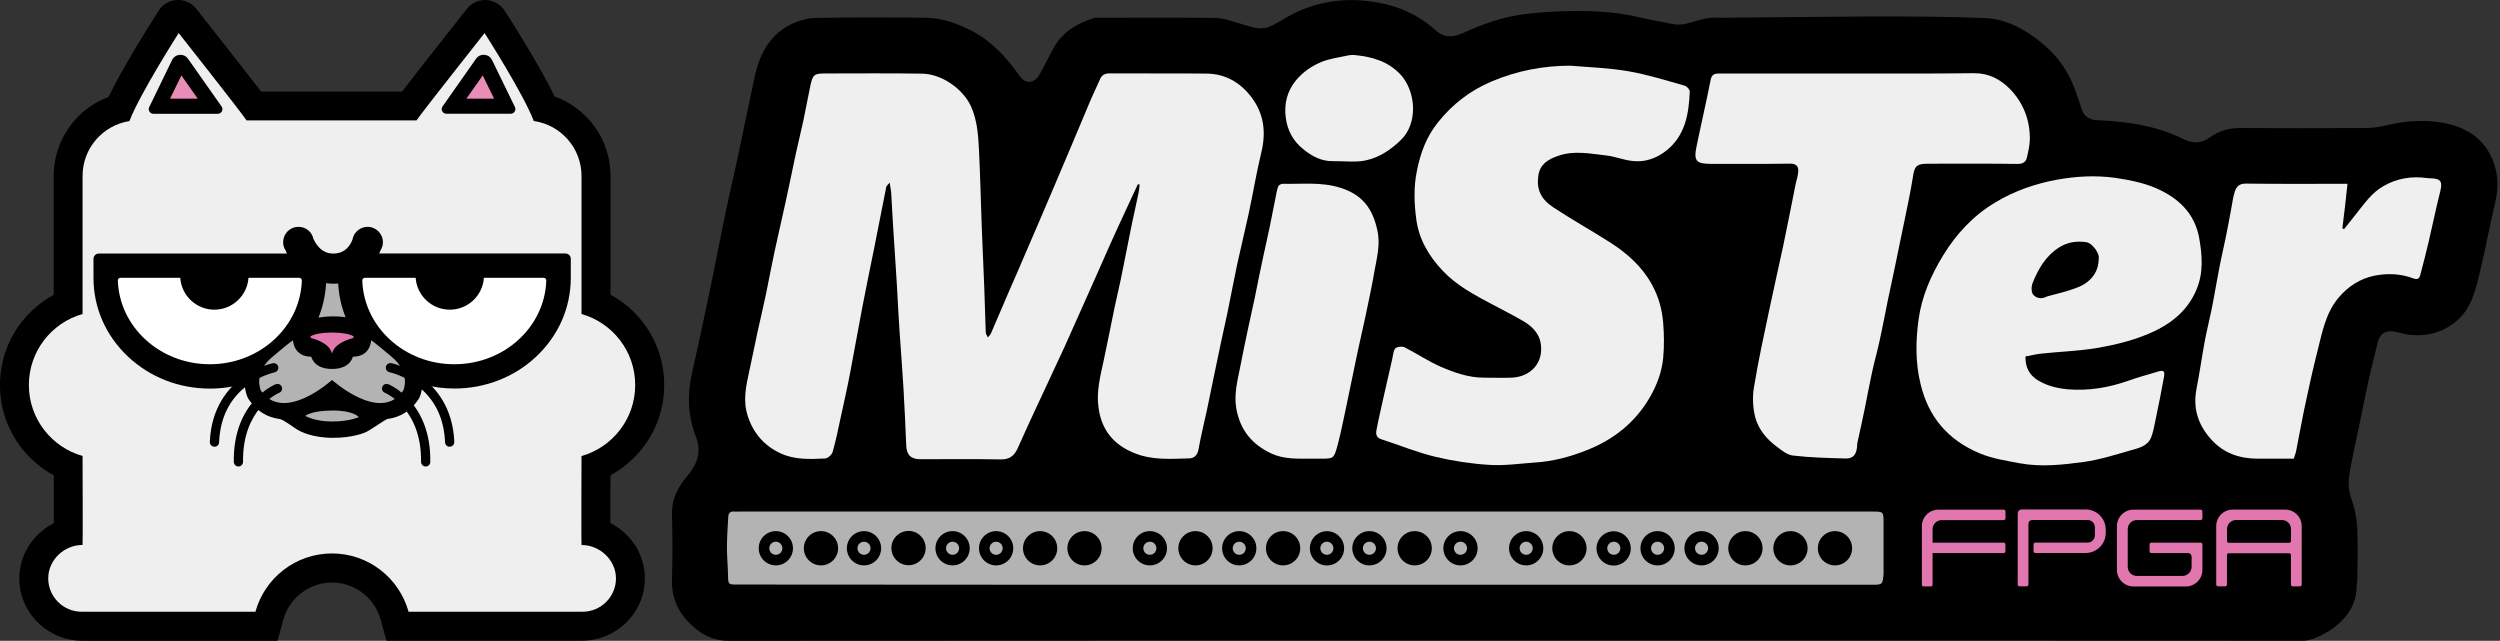 <?xml version="1.0" encoding="utf-8"?>
<!-- Generator: Adobe Illustrator 25.2.1, SVG Export Plug-In . SVG Version: 6.00 Build 0)  -->
<svg version="1.1" id="Layer_1" xmlns="http://www.w3.org/2000/svg" xmlns:xlink="http://www.w3.org/1999/xlink" x="0px" y="0px"
	 width="3706.3px" height="950px" viewBox="0 0 3706.3 950" style="enable-background:new 0 0 3706.3 950;" xml:space="preserve">
<rect x="0" y="0" width="3706.3" height="950" fill="#333333" stroke="none"/>
<style type="text/css">
	.st0{fill:#EFEFEF;}
	.st1{fill:#B3B3B3;}
	.st2{fill:#FFFFFF;}
	.st3{fill:#E88CB8;}
	.st4{fill:#E277AF;}
</style>
<g>
	<path d="M684.8,22.5c-21.6,27.4-65.5,82.9-88.7,113.3h-209c-23.2-30.3-67.1-85.9-88.7-113.3L291,13c-14.6-18.5-43.1-17-55.8,2.8
		L228.8,26c-5.3,8.3-46.2,72.7-67.9,117.7c-19.5,7.3-37.1,19.5-50.9,35.5c-19.6,22.7-30.4,51.7-30.4,81.7v176.2
		c-18.6,10.2-35.2,24.2-48.2,41.1C10.9,505,0,536.9,0,570.8s10.9,65.9,31.4,92.7c13,16.9,29.6,31,48.3,41.2
		c0.1,24.3,0.1,50.9,0.1,70.8c-8.2,4.2-15.9,9.7-22.8,16.3c-19.9,19.1-30.1,45.2-28.1,72.5c3.5,48.6,44.8,85.7,93.5,85.7h256.3h32.7
		l8.7-31.5c8.9-32.3,38.6-54.9,72.1-54.9s63.2,22.6,72.1,54.9l8.7,31.4h32.7h256.6c48.7,0,90-37.2,93.5-85.7
		c2-27.4-8.2-53.4-28.1-72.5c-6.9-6.6-14.5-12-22.8-16.3c0-19.9,0.1-46.5,0.1-70.8c18.7-10.2,35.2-24.2,48.3-41.2
		c20.6-26.8,31.4-58.8,31.4-92.7s-10.9-65.9-31.4-92.7c-13-16.9-29.5-31-48.2-41.1V260.9c0-30.4-11-59.7-31-82.5
		c-14.1-16.1-32-28.2-51.8-35.3c-21.8-45-62.4-108.9-67.6-117.1l-6.5-10.1C735.4-4,706.9-5.5,692.3,13L684.8,22.5z"/>
	<path class="st0" d="M862.1,808c-0.5,0,0-131.9,0-131.9c45.9-13,79.6-55.2,79.6-105.3s-33.7-92.3-79.6-105.3V260.9
		c0-41.5-30.8-75.9-70.8-81.5C776.5,139.8,718.4,49,718.4,49s-93.7,118.5-100.9,129.5h-252C358.6,167.6,264.9,49,264.9,49
		s-58.2,91.1-73,130.5l0,0c-39.4,6.2-69.5,40.2-69.5,81.3v204.7c-45.9,13-79.6,55.2-79.6,105.3S76.5,663,122.4,676
		c0,0,0.5,131.9,0,131.9c-27.3,0-50.9,22.2-50.9,49.5s22.2,49.5,49.5,49.5c0.5,0,257.7,0,257.7,0c13.7-49.8,59.3-86.4,113.5-86.4
		s99.7,36.6,113.5,86.4c0,0,257.5,0,258,0c27.3,0,49.5-22.2,49.5-49.5C913,830.2,889.5,808,862.1,808z"/>
	<path d="M562.2,375.8c0.7-1.6,1.4-3.2,2-4.7c2.2-3.5,3.5-7.7,3.5-12.2c-0.1-12.5-10.5-22.8-23-22.6c-11.1,0.1-20.2,8.2-22.1,18.7
		c-2.1,6-9.3,20.9-28.2,20.9c-9.5,0-16.8-3.5-23.1-11.1c-3.1-3.7-5.2-7.6-6.5-10.3c-2.1-10.4-11.2-18.2-22.2-18.2
		c-12.2,0-22.1,9.3-22.8,21.6c-0.3,5,1.1,9.6,3.6,13.5c0.6,1.5,1.3,3,2.1,4.5H146.5c-4.4,0-7.9,3.5-7.9,7.9v28.1
		c0,44.3,18.2,85.8,51.3,116.9c32.5,30.5,75.5,47.3,121.2,47.3c17.7,0,35-2.5,51.5-7.4c0.6,11.5,4,19.4,4.4,20.2
		c0.5,1.2,1.2,2.3,1.9,3.4c11.1,16.6,26.9,26.6,45.7,28.9c5.2,0.6,20.9,12.6,26.7,16.1c3.3,2,21.3,11.8,52.2,11.8
		c29.8,0,46.8-7.4,49.9-8.9c6.4-3.1,28.3-18.7,31.1-19.1c18.8-2.3,34.6-12.3,45.7-28.9c0.7-1.1,1.4-2.2,1.9-3.4
		c0.3-0.7,3.6-8.1,4.3-19c15.2,4.1,31.1,6.2,47.3,6.2c45.6,0,88.7-16.8,121.2-47.3c33.1-31.1,51.3-72.6,51.3-116.9v-28.1
		c0-4.4-3.5-7.9-7.9-7.9L562.2,375.8L562.2,375.8z"/>
	<path class="st1" d="M472.2,470.8c6.5-16.2,10.3-33.3,11.2-51c3.5,0.5,7.2,0.8,11.1,0.8c2.4,0,4.7-0.1,6.9-0.3
		c0.9,17.3,4.6,34.1,10.9,49.9C499.3,468.4,484.7,468.7,472.2,470.8z"/>
	<g>
		<path class="st2" d="M368.4,411.8c-1.8,26.4-23.8,47.3-50.6,47.3s-48.8-20.9-50.6-47.3h-88.6c-2.2,0-4,1.9-3.9,4.1
			c2.3,68.9,62.5,124.1,136.4,124.1s134.1-55.2,136.4-124.1c0.1-2.2-1.7-4.1-3.9-4.1H368.4L368.4,411.8z"/>
		<path class="st2" d="M616.2,411.8c1.8,26.4,23.8,47.3,50.6,47.3c26.9,0,48.8-20.9,50.6-47.3H806c2.2,0,4,1.9,3.9,4.1
			c-2.3,68.9-62.4,124.1-136.4,124.1s-134.1-55.2-136.4-124.1c-0.1-2.2,1.7-4.1,3.9-4.1H616.2L616.2,411.8z"/>
	</g>
	<g>
		<path d="M221.2,158.8c-2.2,4.6,1.1,9.9,6.2,9.9h95.5c5.6,0,8.8-6.3,5.6-10.8l-17.1-24.3L287.1,99l-8.4-11.9
			c-6-8.5-19-7.5-23.6,1.9L221.2,158.8z"/>
		<path d="M661.7,168.6h95.5c5.1,0,8.4-5.3,6.2-9.9l-34-69.8c-4.6-9.4-17.5-10.4-23.6-1.9l-49.7,70.8
			C652.9,162.4,656.2,168.6,661.7,168.6z"/>
	</g>
	<g>
		<polygon class="st3" points="252.1,146.3 293.2,146.3 268.9,111.8 		"/>
		<polygon class="st3" points="732.5,146.3 691.4,146.3 715.7,111.8 		"/>
	</g>
	<path class="st4" d="M492.2,524.4c-3-14.5-22.5-21-30.7-23.1c-1.5-0.4-1.7-2.5-0.3-3.2c13.1-6.8,49.2-6.8,62.2,0
		c1.4,0.7,1.2,2.8-0.3,3.2C514.8,503.5,495.3,509.9,492.2,524.4L492.2,524.4z"/>
	<path class="st1" d="M452.5,616.5c0,0,9.4-7.9,40.9-7.9s38.5,9.8,38.5,9.8s-13.7,6.5-39.5,6.5C466.6,625,452.5,616.5,452.5,616.5z"
		/>
	<path class="st1" d="M581.5,529.7c-28-23.8-31.3-25.2-31.3-25.2s-0.5,24.3-27.1,24.3c0,0-3.3,18.2-30.8,18.2
		c-27.6,0-30.8-18.2-30.8-18.2c-26.6,0-27.1-24.3-27.1-24.3s-3.3,1.4-31.3,25.2c-28,23.8-16.5,49-16.5,49
		c33.5,50,105.7-15.4,105.7-15.4s72.3,65.4,105.7,15.4C598,578.7,609.5,553.5,581.5,529.7z"/>
	<g>
		<path d="M318,662.3c-0.1,0-0.2,0-0.3,0c-3.8-0.2-6.7-3.3-6.6-7.1c2-51,27.3-80,48.1-95.4c22.5-16.6,44.3-21.1,45.2-21.3
			c3.7-0.8,7.3,1.7,8.1,5.4c0.7,3.7-1.7,7.3-5.4,8.1c-0.3,0.1-20.3,4.3-40.2,19.2c-26.5,19.8-40.6,48.2-42.1,84.6
			C324.7,659.4,321.6,662.3,318,662.3z"/>
		<path d="M353.5,691.6c-3.7,0-6.8-3-6.9-6.8c-1.3-88.4,59.6-114.2,62.2-115.2c3.5-1.4,7.5,0.3,8.9,3.8c1.4,3.5-0.2,7.5-3.7,8.9l0,0
			c-2.2,0.9-54.8,23.7-53.7,102.3C360.4,688.4,357.3,691.5,353.5,691.6L353.5,691.6z"/>
		<path d="M666.6,662.3c-3.7,0-6.7-2.9-6.8-6.6c-1.5-36.3-15.6-64.8-42.1-84.6c-20-15-40-19.2-40.2-19.2c-3.7-0.8-6.1-4.4-5.4-8.1
			c0.8-3.7,4.4-6.1,8.1-5.4c0.9,0.2,22.8,4.7,45.2,21.3c20.8,15.4,46,44.4,48.1,95.4c0.2,3.8-2.8,7-6.6,7.1
			C666.8,662.3,666.7,662.3,666.6,662.3z"/>
		<path d="M631.1,691.6L631.1,691.6c-3.9-0.1-6.9-3.2-6.9-7c1.2-79.1-53.1-102.1-53.6-102.3c-3.5-1.4-5.2-5.4-3.8-8.9
			c1.4-3.5,5.4-5.2,8.9-3.8c2.6,1.1,63.5,26.9,62.2,115.2C637.9,688.6,634.9,691.6,631.1,691.6z"/>
	</g>
</g>
<g>
	<path d="M2244.7,949.7c-388.6,0-777.1,0-1165.4,0.3c-17.6,0-32.7-6.2-45.5-16c-24.1-18.7-38.7-42.8-37.6-75.2s0.8-64.9,0-97.4
		c-0.3-21.6,8.7-39.2,22.2-55.2c15.2-17.6,22.2-36,13-59.5c-11.6-30-12.7-61.2-5.7-92.5c9.5-42.5,18.7-85.2,27.6-128
		c7.6-36.8,14.6-73.6,22.2-110.1c6.2-30,13.5-60.1,19.8-90.1c7.8-37.3,15.4-74.7,23.5-112c7-32.5,21.1-60.6,51.7-76.8
		c11.6-6,25.4-10.3,38.4-10.6c54.4-1.1,109-0.8,163.4-0.3c24.4,0.3,46.5,8.4,67.9,19.2c30,15.4,52,39.8,71.4,67.1
		c8.7,12.4,21.6,11.4,29.2-1.6c8.4-14.1,14.6-29.2,23-43c13.3-21.9,34.4-34.1,58.4-41.4c2.4-0.8,5.1-0.3,7.8-0.3
		c57.4,0,114.7-0.5,172.4,0.3c12.4,0.3,24.9,5.4,37.3,8.7c13.5,3.8,27.1,10,41.4,4.6c9.7-3.8,18.7-9.7,27.6-14.9
		c36-20.3,75-27.9,115.5-23.8c38.7,3.8,74.4,16.8,103.6,43.3c13.8,12.4,27.1,11.1,42.8,3.8c29.2-13.5,59.5-23.8,91.5-27.6
		c18.7-2.2,37.3-3.5,56.3-4.1c38.4-1.1,76.6,0.3,114.2,9.5c16,3.8,31.9,6.5,48.2,9.7c14.1,2.7,26.8-3,39.8-6.5
		c5.1-1.4,10.6-2.4,16-3c5.4-0.5,11.1,0,16.8,0c73.3-0.5,146.7-1.6,220.3-1.9c56.6,0,113.4,0,169.9,2.4
		c24.4,1.1,47.4,11.1,67.9,25.2c28.1,19.2,50.3,43.8,62.8,76c4.6,11.4,8.4,23.3,12.2,34.9c3,8.9,11.1,14.6,20.8,15.2
		c44.6,1.9,88.5,7.6,129.3,27.9c14.1,7,26.5,7,39.8-2.4c13-9.5,27.9-13.8,44.1-13.8c61.7,0.3,123.4,0.3,185.1,0
		c10.8,0,21.9-1.4,32.5-4.1c28.7-6.8,57.6-8.7,86-3.2c35.4,7,63,26,74.4,63.3c5.7,18.7,4.9,37.1,0.3,56
		c-8.1,33.8-14.1,68.5-22.5,102.3c-6.5,26.5-12.2,53.3-34.9,72.2c-21.1,17.6-44.9,23-71.4,19.8c-7.8-1.1-15.7-4.1-23.5-4.9
		c-11.6-1.1-18.7,4.9-21.4,16.2c-4.3,18.4-9.2,36.5-13.3,55.2c-5.1,22.5-9.5,45.2-14.1,67.6c-4.6,21.9-9.5,43.8-13.5,66
		c-2.7,13.5-3.8,27.1,1.1,41.1c5.1,14.1,8.4,29.2,9.2,43.8c1.4,25.7,0.5,51.7,0.3,77.4c0,3.8-1.1,7.6-1.1,11.6
		c-0.3,24.9-12.7,43.6-30.8,58.2c-11.1,8.9-33.6,21.6-48.2,21.6C3399.9,949.7,2634.7,949.7,2244.7,949.7z"/>
	<path class="st0" d="M1686.8,273.3c0.8,0,1.9,0,2.7,0.3c-0.5,3.8-0.5,7.8-1.4,11.6c-3.2,16-7,31.9-10.3,47.9
		c-5.4,26.8-10.6,53.6-16,80.1c-3,14.3-6.5,28.7-9.5,43c-5.4,26.2-10.6,52.8-16.2,79c-4.9,22.7-10.8,44.9-7.6,68.5
		c4.3,34.1,23,56.3,54.4,68.5c26.2,10.3,53.6,8.1,80.9,7.3c6.8-0.3,11.6-5.1,13-13.3c3.5-19.8,8.4-39.5,12.7-59.3
		c3-14.1,5.7-28.1,8.7-42.2c3.8-18.4,7.8-37.1,11.6-55.5c3.2-15.4,6.8-30.6,10-46c4.9-24.1,9.5-48.4,14.6-72.5
		c5.4-24.6,11.4-49.2,16.8-74.1c6.5-30,11.4-60.6,18.7-90.4c7.3-30,4.1-57.6-14.9-82.5c-16.5-21.6-38.7-34.4-66.3-34.6
		c-47.9-0.5-95.8,0-143.7-0.3c-7.3,0-11.6,2.4-14.3,8.9c-4.3,10-9.2,19.8-13.5,29.8c-18.4,43.8-36.8,87.7-55.5,131.5
		c-13.5,31.9-27.3,63.9-41.1,95.8c-8.1,18.9-16.2,37.9-24.6,56.8c-8.9,20.8-17.9,41.7-26.8,62.5c-1.1,2.2-3,4.1-4.6,6.2
		c-1.1-2.4-3-4.9-3.2-7.3c-0.8-22.2-1.4-44.4-2.2-66.6c-1.1-30.6-2.7-61.2-3.8-91.7c-1.4-37.9-2.2-75.8-4.1-113.4
		c-1.1-21.6-2.7-43.6-11.9-63.9c-11.9-25.7-43-47.6-72-48.2c-47.9-0.8-95.8-0.3-143.7-0.3c-16.5,0-18.7,1.6-22.2,17.6
		c-3.8,17.6-6.8,35.2-10.6,52.8c-3.5,16.2-7.6,32.5-11.1,48.7c-5.1,23.5-9.7,47.1-14.9,70.4c-5.4,24.6-11.1,49.2-16.5,74.1
		c-4.6,21.1-8.4,42.2-12.7,63c-4.1,19.5-8.7,38.7-13,58.2c-4.1,18.7-7.6,37.6-11.9,56.6c-4.9,22.2-9.7,43.8-2.2,66.6
		c8.4,25.7,24.6,44.1,48.7,55.2c20.8,9.7,43.6,8.7,66,7.6c4.1-0.3,10-5.7,11.1-9.7c4.6-16.2,8.1-33,11.6-49.5
		c4.9-22.5,10-44.9,14.3-67.6c6.2-32.5,11.9-64.9,18.1-97.4c5.7-29.2,11.6-58.4,17.6-87.7c6-30.3,11.9-60.3,17.9-90.6
		c0.3-1.6,2.4-3.2,5.1-6.5c1.1,7.6,2.2,13,2.4,18.4c0.8,13,1.4,26,2.2,39c1.9,31.1,4.1,62.2,6,93.4c1.4,23.8,2.4,47.4,4.1,71.2
		c1.9,27.6,4.1,54.9,5.7,82.5c1.6,28.1,3,56.6,4.1,85c0.5,14.1,6.8,20.6,20.8,20.6c39.8,0,79.6-0.5,119.1,0.3
		c14.1,0.3,20.8-6.2,25.7-17.3c7.3-16.5,14.9-33,22.5-49.5c15.4-33.3,31.1-66.3,46.5-99.8c18.1-40,35.7-80.4,53.8-120.7
		C1649.5,353.1,1668.4,313,1686.8,273.3z"/>
	<path class="st0" d="M2328.1,97.4c-40.6,0-79.3,7.6-116.6,23.3c-31.9,13.5-58.4,33.8-80.1,61.2c-16.8,21.1-25.7,45.2-30.8,71.4
		c-4.9,23.8-4.1,47.1-1.1,70.6c3.8,30.6,18.7,55.7,39.5,77.7c21.1,22.2,47.6,36,74.1,50.1c16,8.4,31.9,16.5,47.4,25.7
		c11.4,7,21.1,17.3,23.5,30.8c5.1,28.4-13.5,50.3-42.8,51.7c-13.8,0.5-27.6,0-41.4,0c-22.7,0-43.8-7.6-63.9-16.2
		c-18.4-8.1-35.4-19.5-53.3-28.7c-3.8-1.9-11.6-1.1-14.1,1.6c-3.2,4.1-3.2,10.8-4.6,16.2c-4.3,18.9-8.7,38.2-13,57.1
		c-3.5,16-7.3,31.9-10.3,47.9c-1.1,6,0,11.4,7.6,13.5c26.8,8.7,52.8,19.5,80.1,26c26.2,6.2,53.3,10.3,80.1,11.9
		c22.2,1.4,44.6-1.9,67.1-3.5c26-1.6,50.9-8.1,75.2-17.6c41.4-16,74.1-41.9,96.1-80.6c10-17.6,17-36.8,18.9-56.8
		c1.6-17.3,1.4-34.9,0-52.2c-1.6-19.8-7-39.2-16.8-56.8c-14.9-27.1-37.3-46.8-63-63c-27.3-17.3-55.7-33.3-82.8-51.1
		c-18.7-12.4-25.4-26.5-22.5-47.1c2.4-17.3,14.9-24.4,28.7-29.2c23.8-8.7,48.2-3.5,72.2-0.8c13,1.4,25.4,6.8,38.4,8.1
		c19.2,2.4,36.5-4.1,51.4-16c27.3-22.5,32.5-54.1,33.8-86.9c0-3-4.3-7.8-7.6-8.7c-27.6-7.8-55.2-16.5-83.6-21.4
		C2385.2,100.6,2356.5,99.8,2328.1,97.4z"/>
	<path class="st1" d="M1934.9,866.9c280.3,0,560.4,0,840.7,0c15.2,0,15.4-0.3,16.8-15.7c0.3-1.9,0-4.1,0-6c0-23.3,0-46.5,0-69.8
		c0-17,0-17-16.8-17c-560.1,0-1120.2,0-1680.3,0c-2.2,0-4.6,0.3-6.8,0c-6.5-0.8-8.7,3-8.9,8.4c-0.8,14.9-1.9,30-1.9,44.9
		c0,13.8,1.4,27.3,1.6,41.1c0.3,13.8,0,13.8,14.1,13.8C1373.7,866.9,1654.3,866.9,1934.9,866.9z"/>
	<path class="st0" d="M2742.4,109c-64.7,0-129.3,0-193.7,0c-7,0-11.1,1.4-12.7,9.7c-6.5,33.3-14.3,66.3-21.1,99.6
		c-4.1,20.3,0.3,24.6,21.1,24.6c39.2,0,78.7,0.3,118-0.3c9.2,0,12.7,4.3,11.9,12.2c-0.5,6-2.4,11.9-3.8,17.9
		c-6.2,30.6-11.9,60.9-18.4,91.5c-6.8,31.9-14.1,63.6-20.8,95.5c-8.1,38.2-16.5,76.6-22.7,115c-2.4,14.6-1.6,31.1,2.4,45.5
		c4.9,16.8,16.5,30.8,31.1,41.7c7.6,5.7,16,12.7,24.9,13.5c25.4,3,51.1,3.5,76.8,4.3c11.1,0.5,16.2-4.9,17.6-16
		c0.3-2.2,0.3-4.6,0.5-6.8c3.8-17,7.6-34.4,11.1-51.4c3.5-17.6,6.8-35.2,10.6-52.8c3.2-15.7,7.8-30.8,11.1-46.5
		c4.6-20.6,8.4-41.4,12.7-62.2c3-14.3,6-28.7,9.2-43.3c5.1-24.9,10.3-49.5,15.4-74.4c4.3-21.1,8.9-42.2,12.2-63.3
		c2.4-16.8,5.4-20.3,22.7-20.3c44.4,0,88.5-0.3,132.9,0.3c7,0,11.6-2.4,13.3-8.7c2.2-8.9,4.3-18.4,4.6-27.6
		c0.3-28.4-9.5-54.1-29.2-74.4c-13.8-14.3-31.1-23.8-53-23.8C2865.2,109.3,2803.8,109,2742.4,109z"/>
	<path class="st0" d="M3002.9,528.4c7.8-1.4,15.2-3.2,22.7-4.1c27.6-3,55.7-3.8,83.1-8.4c29.8-5.1,59.3-12.4,86.9-25.7
		c27.1-13.3,48.7-32.2,60.6-60.6c10.6-24.6,8.7-50.6,4.3-75.8c-6.5-37.9-31.7-61.2-65.8-75.5c-18.7-7.8-38.4-11.6-58.7-14.6
		c-29.5-4.1-57.9-2.4-86.6,2.7c-32.2,6-62.8,16.5-91.2,33.6c-32.7,19.5-57.6,46.3-77.4,78.5c-18.1,29.5-31.9,61.2-36.5,95.2
		c-4.3,31.7-4.9,63.9,3,95.8c11.9,49.5,41.1,83.1,87.7,102.6c18.7,7.8,38.7,10.8,58.7,14.6c32.5,6,64.1,2.4,95.8-1.9
		c23-3.2,45.5-10.3,67.9-16.8c11.9-3.5,26-5.7,31.7-19.5c3.2-8.1,4.6-17.3,6.5-26c4.3-20.8,8.7-41.9,12.4-63
		c1.9-10-0.3-11.4-10.6-8.1c-13.8,4.3-27.6,7.8-41.1,12.7c-29.8,10.6-60.1,15.7-91.5,13c-12.7-1.1-26.2-4.3-37.6-10
		C3012.1,560.1,3002.1,547.9,3002.9,528.4z"/>
	<path class="st0" d="M3480.2,272.5c-4.6,0-7.8,0-11.4,0c-46.3,0-92.5,0.3-138.8-0.3c-10-0.3-14.6,4.3-17,12.4
		c-2.4,7.6-3.5,15.7-4.9,23.5c-2.7,14.1-5.1,28.4-8.1,42.5c-3,15.4-6.8,30.6-9.7,46c-4.1,20.6-7.3,41.1-11.4,61.4
		c-3.2,16-7.3,31.9-10.3,47.9c-4.3,23.3-7.6,47.1-12.2,70.4c-5.7,29,2.4,53.6,21.6,75c18.4,20.6,42.2,28.7,69.3,28.7
		c17.9,0,35.7,0,53.3,0c1.6-5.4,3-8.4,3.5-11.4c4.1-20.6,7.6-40.9,11.9-61.4c6.2-29.2,12.4-58.2,19.8-87.1
		c7-27.6,11.9-55.7,31.1-78.7c14.3-17,32.2-28.4,53.3-32.7c19.2-3.8,39.2-3,57.9,4.1c6.5,2.4,8.9-0.5,10-5.1
		c4.6-16.8,8.7-33.6,12.7-50.3c5.7-24.4,10.6-48.7,16.8-73.1c3.8-15.2,1.1-19.5-14.3-20c-1.6,0-3.2,0-4.9-0.3
		c-23-3.2-44.6,0.3-64.9,11.9c-17.6,10-28.4,26.2-40.6,41.4c-6,7.6-11.9,15.2-17.9,22.5c-0.8-0.5-1.6-0.8-2.4-1.4
		C3475.4,316.8,3477.8,295.5,3480.2,272.5z"/>
	<path class="st0" d="M1942.2,680c4.9,0,9.7,0,14.9,0c19.8,0,20.3,0,25.4-18.1c4.1-15.2,7.3-30.6,10.6-46
		c6.8-31.7,13-63.3,19.8-95.2c3.8-17.6,7.8-34.9,11.6-52.5c4.6-22.2,9.5-44.4,13.3-66.8c3.5-19.5,8.7-39.2,4.3-59.3
		c-7-33.3-22.5-53.6-55.5-63.9c-27.9-8.7-56.8-5.1-85.2-5.7c-2.2,0-6,2.2-6.5,4.1c-2.2,6-3,12.4-4.3,18.7c-3,14.3-5.7,29-8.7,43.3
		c-3,14.1-6.2,28.1-9.2,42.2c-4.3,20-8.4,40-12.4,60.3c-3,14.1-6.2,28.1-9.2,42.2c-4.3,20-8.4,40-12.4,60.3
		c-4.1,20.8-9.7,41.1-5.7,63c6,31.7,23.5,52.5,52,65.8C1903.3,680.8,1922.8,680,1942.2,680z"/>
	<path class="st0" d="M2010.2,81.8c-4.4-0.5-8.9-0.3-13.2,0.7c-12.8,2.7-25.7,4.5-37.7,9.2c-14.3,6-27.3,14.6-37.9,27.3
		c-13.5,16.5-17.9,35.2-15.2,55.5c2.4,18.7,10.8,34.6,25.7,46.5c12.7,10.3,26.5,18.1,43.6,17.9c16.5-0.3,33.6,2.2,49.2-1.1
		c19.8-4.3,36.5-15.2,51.7-29.8c26.5-25.2,22.7-72.5,0-97.4C2058.4,91.4,2035.6,84.5,2010.2,81.8z"/>
	<path d="M3111.4,384.7c-0.5,17-9.2,29-21.9,36.8c-14.1,8.9-53.3,17-55.7,18.4c-7.6,4.1-15.2,1.9-19.5-3c-3-3.5-3-11.9-1.1-16.8
		c8.4-21.1,19.2-40.3,39.5-53.3c12.7-8.1,26-9.7,40.3-7.8C3101.7,360.4,3113.3,375.3,3111.4,384.7z"/>
	<g>
		<circle cx="1150.2" cy="812.8" r="25.4"/>
		<circle cx="1217.1" cy="812.8" r="25.4"/>
		<circle cx="1280.9" cy="812.8" r="25.4"/>
		
			<ellipse transform="matrix(6.652065e-02 -0.998 0.998 6.652065e-02 446.166 2102.56)" cx="1346.8" cy="812.8" rx="25.4" ry="25.4"/>
		<circle cx="1412.2" cy="812.8" r="25.4"/>
		<ellipse transform="matrix(0.16 -0.987 0.987 0.16 438.213 2140.662)" cx="1477.1" cy="812.8" rx="25.4" ry="25.4"/>
		<circle cx="1542" cy="812.8" r="25.4"/>
		<circle cx="1607.8" cy="812.8" r="25.4"/>
		<circle cx="1704.7" cy="812.8" r="25.4"/>
		<circle cx="1772.3" cy="812.8" r="25.4"/>
		<circle cx="1837.2" cy="812.8" r="25.4"/>
		<circle cx="1902.2" cy="812.8" r="25.4"/>
		<ellipse transform="matrix(0.16 -0.987 0.987 0.16 850.126 2624.966)" cx="1967.7" cy="812.9" rx="25.4" ry="25.4"/>
		<circle cx="2030.2" cy="812.8" r="25.4"/>
		<circle cx="2097.3" cy="812.8" r="25.4"/>
		<circle cx="2165.2" cy="812.8" r="25.4"/>
		<circle cx="2262.6" cy="812.8" r="25.4"/>
		<circle cx="2326.7" cy="812.8" r="25.4"/>
		<ellipse transform="matrix(0.707 -0.707 0.707 0.707 125.989 1929.886)" cx="2392.6" cy="812.9" rx="25.4" ry="25.4"/>
		<circle cx="2457.4" cy="812.8" r="25.4"/>
		<circle cx="2522.6" cy="812.8" r="25.4"/>
		<circle cx="2587.6" cy="812.8" r="25.4"/>
		<circle cx="2654.4" cy="812.8" r="25.4"/>
		<circle cx="2720.4" cy="812.8" r="25.4"/>
		<circle class="st1" cx="1150.2" cy="812.8" r="9.7"/>
		<circle class="st1" cx="1280.9" cy="812.8" r="9.7"/>
		<circle class="st1" cx="1412.2" cy="812.8" r="9.7"/>
		
			<ellipse transform="matrix(0.16 -0.987 0.987 0.16 438.213 2140.662)" class="st1" cx="1477.1" cy="812.8" rx="9.7" ry="9.7"/>
		<circle class="st1" cx="1704.7" cy="812.8" r="9.7"/>
		<circle class="st1" cx="1837.2" cy="812.8" r="9.7"/>
		<circle class="st1" cx="1967.1" cy="812.8" r="9.7"/>
		<circle class="st1" cx="2030.2" cy="812.8" r="9.7"/>
		<circle class="st1" cx="2165.2" cy="812.8" r="9.7"/>
		<circle class="st1" cx="2262.6" cy="812.8" r="9.7"/>
		<circle class="st1" cx="2392.5" cy="812.8" r="9.7"/>
		<circle class="st1" cx="2457.4" cy="812.8" r="9.7"/>
		<circle class="st1" cx="2522.6" cy="812.8" r="9.7"/>
	</g>
</g>
<g>
	<path class="st4" d="M2973.2,768.3v-10c0-1.5-1.2-2.7-2.7-2.7h-96.9c-13.4,0-24.4,10.9-24.4,24.4v86.7c0,1.5,1.2,2.7,2.7,2.7h10.5
		c1.5,0,2.7-1.2,2.7-2.7v-46.8h105.3c1.5,0,2.7-1.2,2.7-2.7v-10c0-1.5-1.2-2.7-2.7-2.7h-105.3v-19.9c0-7.5,6.1-13.5,13.5-13.5h91.8
		C2972,771,2973.2,769.7,2973.2,768.3z"/>
	<path class="st4" d="M3154.4,840.4v-55.9c0-7.5,6.1-13.5,13.5-13.5h94.5c1.5,0,2.7-1.2,2.7-2.7v-10c0-1.5-1.2-2.7-2.7-2.7h-99.6
		c-13.4,0-24.4,10.9-24.4,24.4V845c0,13.4,10.9,24.4,24.4,24.4h77.9c13.4,0,24.4-10.9,24.4-24.4v-37.8c0-1.5-1.2-2.7-2.7-2.7
		l-72.9,0c-1.5,0-2.7,1.2-2.7,2.7v10c0,1.5,1.2,2.7,2.7,2.7h54.2c3,0,5.4,2.4,5.4,5.4v15c0,7.5-6.1,13.5-13.5,13.5h-67.7
		C3160.5,853.9,3154.4,847.8,3154.4,840.4z"/>
	<path class="st4" d="M3285.6,779.9v86.7c0,1.5,1.2,2.7,2.7,2.7h10.5c1.5,0,2.7-1.2,2.7-2.7v-43.7c0-1.5,1.2-2.7,2.7-2.7h89.5
		c1.5,0,2.7,1.2,2.7,2.7v43.7c0,1.5,1.2,2.7,2.7,2.7h10.5c1.5,0,2.7-1.2,2.7-2.7v-86.7c0-13.4-10.9-24.4-24.4-24.4H3310
		C3296.5,755.5,3285.6,766.4,3285.6,779.9z M3301.6,802v-17.6c0-7.5,6.1-13.5,13.5-13.5h67.9c7.5,0,13.5,6.1,13.5,13.5V802
		c0,1.5-1.2,2.7-2.7,2.7h-89.5C3302.8,804.7,3301.6,803.5,3301.6,802z"/>
	<path class="st4" d="M2991.3,760.9v105.7c0,1.5,1.2,2.7,2.7,2.7h10.5c1.5,0,2.7-1.2,2.7-2.7v-90.3c0-3,2.4-5.4,5.4-5.4h82.3
		c6,0,10.8,4.8,10.8,10.8v11.9c0,6-4.8,10.8-10.8,10.8h-77.4c-1.5,0-2.7,1.2-2.7,2.7v10c0,1.5,1.2,2.7,2.7,2.7h74.5
		c16.4,0,29.8-13.3,29.8-29.8v-4.9c0-16.4-13.3-29.8-29.8-29.8h-95.3C2993.7,755.5,2991.3,758,2991.3,760.9z"/>
</g>
</svg>
